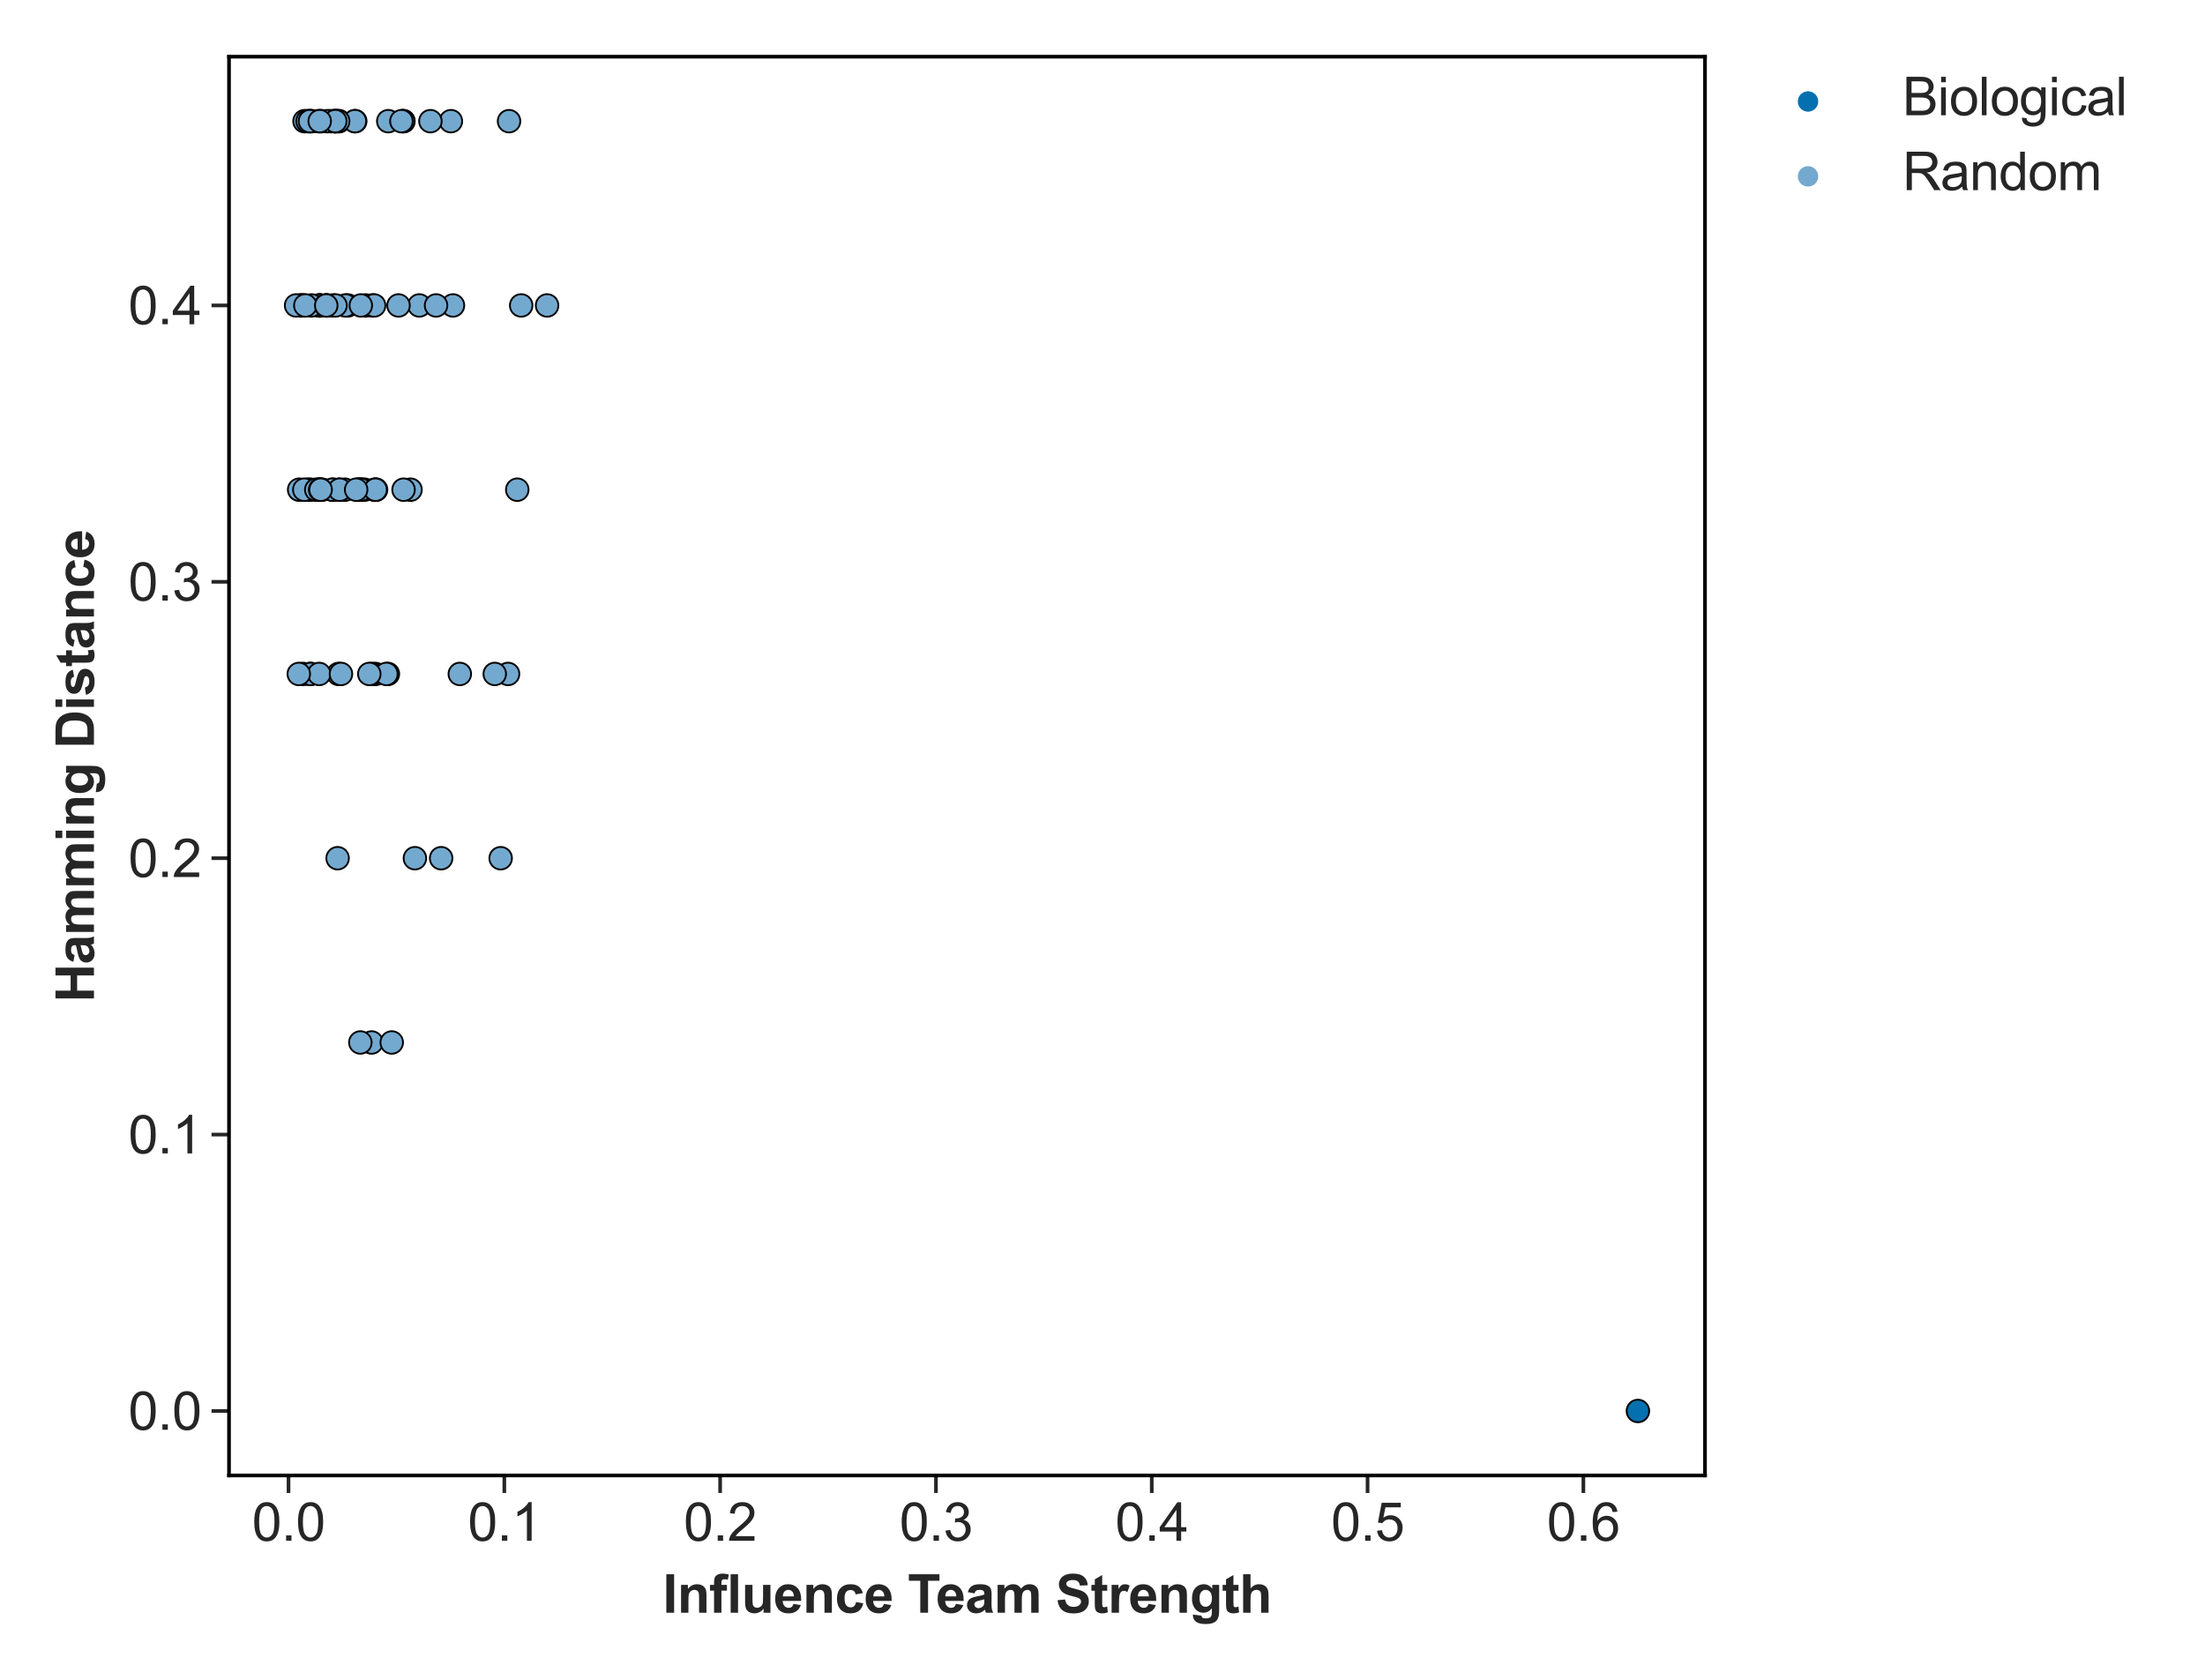 <?xml version="1.0" encoding="utf-8" standalone="no"?>
<!DOCTYPE svg PUBLIC "-//W3C//DTD SVG 1.1//EN"
  "http://www.w3.org/Graphics/SVG/1.1/DTD/svg11.dtd">
<svg xmlns:xlink="http://www.w3.org/1999/xlink" width="756pt" height="576pt" viewBox="0 0 756 576" xmlns="http://www.w3.org/2000/svg" version="1.1">
 <defs>
  <style type="text/css">*{stroke-linejoin: round; stroke-linecap: butt}</style>
 </defs>
 <g id="figure_1">
  <g id="patch_1">
   <path d="M 0 576 
L 756 576 
L 756 0 
L 0 0 
z
" style="fill: #ffffff"/>
  </g>
  <g id="axes_1">
   <g id="patch_2">
    <path d="M 78.52 505.94 
L 584.571 505.94 
L 584.571 19.44 
L 78.52 19.44 
z
" style="fill: #ffffff"/>
   </g>
   <g id="matplotlib.axis_1">
    <g id="xtick_1">
     <g id="line2d_1">
      <defs>
       <path id="m5defe252b6" d="M 0 0 
L 0 6 
" style="stroke: #262626; stroke-width: 1.25"/>
      </defs>
      <g>
       <use xlink:href="#m5defe252b6" x="98.918" y="505.94" style="fill: #262626; stroke: #262626; stroke-width: 1.25"/>
      </g>
     </g>
     <g id="text_1">
      <!-- 0.0 -->
      <g style="fill: #262626" transform="translate(86.408 528.324) scale(0.18 -0.18)">
       <defs>
        <path id="ArialMT-30" d="M 266 2259 
Q 266 3072 433 3567 
Q 600 4063 929 4331 
Q 1259 4600 1759 4600 
Q 2128 4600 2406 4451 
Q 2684 4303 2865 4023 
Q 3047 3744 3150 3342 
Q 3253 2941 3253 2259 
Q 3253 1453 3087 958 
Q 2922 463 2592 192 
Q 2263 -78 1759 -78 
Q 1097 -78 719 397 
Q 266 969 266 2259 
z
M 844 2259 
Q 844 1131 1108 757 
Q 1372 384 1759 384 
Q 2147 384 2411 759 
Q 2675 1134 2675 2259 
Q 2675 3391 2411 3762 
Q 2147 4134 1753 4134 
Q 1366 4134 1134 3806 
Q 844 3388 844 2259 
z
" transform="scale(0.016)"/>
        <path id="ArialMT-2e" d="M 581 0 
L 581 641 
L 1222 641 
L 1222 0 
L 581 0 
z
" transform="scale(0.016)"/>
       </defs>
       <use xlink:href="#ArialMT-30"/>
       <use xlink:href="#ArialMT-2e" x="55.615"/>
       <use xlink:href="#ArialMT-30" x="83.398"/>
      </g>
     </g>
    </g>
    <g id="xtick_2">
     <g id="line2d_2">
      <g>
       <use xlink:href="#m5defe252b6" x="172.91" y="505.94" style="fill: #262626; stroke: #262626; stroke-width: 1.25"/>
      </g>
     </g>
     <g id="text_2">
      <!-- 0.1 -->
      <g style="fill: #262626" transform="translate(160.4 528.324) scale(0.18 -0.18)">
       <defs>
        <path id="ArialMT-31" d="M 2384 0 
L 1822 0 
L 1822 3584 
Q 1619 3391 1289 3197 
Q 959 3003 697 2906 
L 697 3450 
Q 1169 3672 1522 3987 
Q 1875 4303 2022 4600 
L 2384 4600 
L 2384 0 
z
" transform="scale(0.016)"/>
       </defs>
       <use xlink:href="#ArialMT-30"/>
       <use xlink:href="#ArialMT-2e" x="55.615"/>
       <use xlink:href="#ArialMT-31" x="83.398"/>
      </g>
     </g>
    </g>
    <g id="xtick_3">
     <g id="line2d_3">
      <g>
       <use xlink:href="#m5defe252b6" x="246.902" y="505.94" style="fill: #262626; stroke: #262626; stroke-width: 1.25"/>
      </g>
     </g>
     <g id="text_3">
      <!-- 0.2 -->
      <g style="fill: #262626" transform="translate(234.392 528.324) scale(0.18 -0.18)">
       <defs>
        <path id="ArialMT-32" d="M 3222 541 
L 3222 0 
L 194 0 
Q 188 203 259 391 
Q 375 700 629 1000 
Q 884 1300 1366 1694 
Q 2113 2306 2375 2664 
Q 2638 3022 2638 3341 
Q 2638 3675 2398 3904 
Q 2159 4134 1775 4134 
Q 1369 4134 1125 3890 
Q 881 3647 878 3216 
L 300 3275 
Q 359 3922 746 4261 
Q 1134 4600 1788 4600 
Q 2447 4600 2831 4234 
Q 3216 3869 3216 3328 
Q 3216 3053 3103 2787 
Q 2991 2522 2730 2228 
Q 2469 1934 1863 1422 
Q 1356 997 1212 845 
Q 1069 694 975 541 
L 3222 541 
z
" transform="scale(0.016)"/>
       </defs>
       <use xlink:href="#ArialMT-30"/>
       <use xlink:href="#ArialMT-2e" x="55.615"/>
       <use xlink:href="#ArialMT-32" x="83.398"/>
      </g>
     </g>
    </g>
    <g id="xtick_4">
     <g id="line2d_4">
      <g>
       <use xlink:href="#m5defe252b6" x="320.894" y="505.94" style="fill: #262626; stroke: #262626; stroke-width: 1.25"/>
      </g>
     </g>
     <g id="text_4">
      <!-- 0.3 -->
      <g style="fill: #262626" transform="translate(308.384 528.324) scale(0.18 -0.18)">
       <defs>
        <path id="ArialMT-33" d="M 269 1209 
L 831 1284 
Q 928 806 1161 595 
Q 1394 384 1728 384 
Q 2125 384 2398 659 
Q 2672 934 2672 1341 
Q 2672 1728 2419 1979 
Q 2166 2231 1775 2231 
Q 1616 2231 1378 2169 
L 1441 2663 
Q 1497 2656 1531 2656 
Q 1891 2656 2178 2843 
Q 2466 3031 2466 3422 
Q 2466 3731 2256 3934 
Q 2047 4138 1716 4138 
Q 1388 4138 1169 3931 
Q 950 3725 888 3313 
L 325 3413 
Q 428 3978 793 4289 
Q 1159 4600 1703 4600 
Q 2078 4600 2393 4439 
Q 2709 4278 2876 4000 
Q 3044 3722 3044 3409 
Q 3044 3113 2884 2869 
Q 2725 2625 2413 2481 
Q 2819 2388 3044 2092 
Q 3269 1797 3269 1353 
Q 3269 753 2831 336 
Q 2394 -81 1725 -81 
Q 1122 -81 723 278 
Q 325 638 269 1209 
z
" transform="scale(0.016)"/>
       </defs>
       <use xlink:href="#ArialMT-30"/>
       <use xlink:href="#ArialMT-2e" x="55.615"/>
       <use xlink:href="#ArialMT-33" x="83.398"/>
      </g>
     </g>
    </g>
    <g id="xtick_5">
     <g id="line2d_5">
      <g>
       <use xlink:href="#m5defe252b6" x="394.886" y="505.94" style="fill: #262626; stroke: #262626; stroke-width: 1.25"/>
      </g>
     </g>
     <g id="text_5">
      <!-- 0.4 -->
      <g style="fill: #262626" transform="translate(382.376 528.324) scale(0.18 -0.18)">
       <defs>
        <path id="ArialMT-34" d="M 2069 0 
L 2069 1097 
L 81 1097 
L 81 1613 
L 2172 4581 
L 2631 4581 
L 2631 1613 
L 3250 1613 
L 3250 1097 
L 2631 1097 
L 2631 0 
L 2069 0 
z
M 2069 1613 
L 2069 3678 
L 634 1613 
L 2069 1613 
z
" transform="scale(0.016)"/>
       </defs>
       <use xlink:href="#ArialMT-30"/>
       <use xlink:href="#ArialMT-2e" x="55.615"/>
       <use xlink:href="#ArialMT-34" x="83.398"/>
      </g>
     </g>
    </g>
    <g id="xtick_6">
     <g id="line2d_6">
      <g>
       <use xlink:href="#m5defe252b6" x="468.878" y="505.94" style="fill: #262626; stroke: #262626; stroke-width: 1.25"/>
      </g>
     </g>
     <g id="text_6">
      <!-- 0.5 -->
      <g style="fill: #262626" transform="translate(456.368 528.324) scale(0.18 -0.18)">
       <defs>
        <path id="ArialMT-35" d="M 266 1200 
L 856 1250 
Q 922 819 1161 601 
Q 1400 384 1738 384 
Q 2144 384 2425 690 
Q 2706 997 2706 1503 
Q 2706 1984 2436 2262 
Q 2166 2541 1728 2541 
Q 1456 2541 1237 2417 
Q 1019 2294 894 2097 
L 366 2166 
L 809 4519 
L 3088 4519 
L 3088 3981 
L 1259 3981 
L 1013 2750 
Q 1425 3038 1878 3038 
Q 2478 3038 2890 2622 
Q 3303 2206 3303 1553 
Q 3303 931 2941 478 
Q 2500 -78 1738 -78 
Q 1113 -78 717 272 
Q 322 622 266 1200 
z
" transform="scale(0.016)"/>
       </defs>
       <use xlink:href="#ArialMT-30"/>
       <use xlink:href="#ArialMT-2e" x="55.615"/>
       <use xlink:href="#ArialMT-35" x="83.398"/>
      </g>
     </g>
    </g>
    <g id="xtick_7">
     <g id="line2d_7">
      <g>
       <use xlink:href="#m5defe252b6" x="542.87" y="505.94" style="fill: #262626; stroke: #262626; stroke-width: 1.25"/>
      </g>
     </g>
     <g id="text_7">
      <!-- 0.6 -->
      <g style="fill: #262626" transform="translate(530.36 528.324) scale(0.18 -0.18)">
       <defs>
        <path id="ArialMT-36" d="M 3184 3459 
L 2625 3416 
Q 2550 3747 2413 3897 
Q 2184 4138 1850 4138 
Q 1581 4138 1378 3988 
Q 1113 3794 959 3422 
Q 806 3050 800 2363 
Q 1003 2672 1297 2822 
Q 1591 2972 1913 2972 
Q 2475 2972 2870 2558 
Q 3266 2144 3266 1488 
Q 3266 1056 3080 686 
Q 2894 316 2569 119 
Q 2244 -78 1831 -78 
Q 1128 -78 684 439 
Q 241 956 241 2144 
Q 241 3472 731 4075 
Q 1159 4600 1884 4600 
Q 2425 4600 2770 4297 
Q 3116 3994 3184 3459 
z
M 888 1484 
Q 888 1194 1011 928 
Q 1134 663 1356 523 
Q 1578 384 1822 384 
Q 2178 384 2434 671 
Q 2691 959 2691 1453 
Q 2691 1928 2437 2201 
Q 2184 2475 1800 2475 
Q 1419 2475 1153 2201 
Q 888 1928 888 1484 
z
" transform="scale(0.016)"/>
       </defs>
       <use xlink:href="#ArialMT-30"/>
       <use xlink:href="#ArialMT-2e" x="55.615"/>
       <use xlink:href="#ArialMT-36" x="83.398"/>
      </g>
     </g>
    </g>
    <g id="text_8">
     <!-- Influence Team Strength -->
     <g style="fill: #262626" transform="translate(227.2 553.005) scale(0.18 -0.18)">
      <defs>
       <path id="Arial-BoldMT-49" d="M 438 0 
L 438 4581 
L 1363 4581 
L 1363 0 
L 438 0 
z
" transform="scale(0.016)"/>
       <path id="Arial-BoldMT-6e" d="M 3478 0 
L 2600 0 
L 2600 1694 
Q 2600 2231 2544 2389 
Q 2488 2547 2361 2634 
Q 2234 2722 2056 2722 
Q 1828 2722 1647 2597 
Q 1466 2472 1398 2265 
Q 1331 2059 1331 1503 
L 1331 0 
L 453 0 
L 453 3319 
L 1269 3319 
L 1269 2831 
Q 1703 3394 2363 3394 
Q 2653 3394 2893 3289 
Q 3134 3184 3257 3021 
Q 3381 2859 3429 2653 
Q 3478 2447 3478 2063 
L 3478 0 
z
" transform="scale(0.016)"/>
       <path id="Arial-BoldMT-66" d="M 75 3319 
L 563 3319 
L 563 3569 
Q 563 3988 652 4194 
Q 741 4400 980 4529 
Q 1219 4659 1584 4659 
Q 1959 4659 2319 4547 
L 2200 3934 
Q 1991 3984 1797 3984 
Q 1606 3984 1523 3895 
Q 1441 3806 1441 3553 
L 1441 3319 
L 2097 3319 
L 2097 2628 
L 1441 2628 
L 1441 0 
L 563 0 
L 563 2628 
L 75 2628 
L 75 3319 
z
" transform="scale(0.016)"/>
       <path id="Arial-BoldMT-6c" d="M 459 0 
L 459 4581 
L 1338 4581 
L 1338 0 
L 459 0 
z
" transform="scale(0.016)"/>
       <path id="Arial-BoldMT-75" d="M 2644 0 
L 2644 497 
Q 2463 231 2167 78 
Q 1872 -75 1544 -75 
Q 1209 -75 943 72 
Q 678 219 559 484 
Q 441 750 441 1219 
L 441 3319 
L 1319 3319 
L 1319 1794 
Q 1319 1094 1367 936 
Q 1416 778 1544 686 
Q 1672 594 1869 594 
Q 2094 594 2272 717 
Q 2450 841 2515 1023 
Q 2581 1206 2581 1919 
L 2581 3319 
L 3459 3319 
L 3459 0 
L 2644 0 
z
" transform="scale(0.016)"/>
       <path id="Arial-BoldMT-65" d="M 2381 1056 
L 3256 909 
Q 3088 428 2723 176 
Q 2359 -75 1813 -75 
Q 947 -75 531 491 
Q 203 944 203 1634 
Q 203 2459 634 2926 
Q 1066 3394 1725 3394 
Q 2466 3394 2894 2905 
Q 3322 2416 3303 1406 
L 1103 1406 
Q 1113 1016 1316 798 
Q 1519 581 1822 581 
Q 2028 581 2168 693 
Q 2309 806 2381 1056 
z
M 2431 1944 
Q 2422 2325 2234 2523 
Q 2047 2722 1778 2722 
Q 1491 2722 1303 2513 
Q 1116 2303 1119 1944 
L 2431 1944 
z
" transform="scale(0.016)"/>
       <path id="Arial-BoldMT-63" d="M 3353 2338 
L 2488 2181 
Q 2444 2441 2289 2572 
Q 2134 2703 1888 2703 
Q 1559 2703 1364 2476 
Q 1169 2250 1169 1719 
Q 1169 1128 1367 884 
Q 1566 641 1900 641 
Q 2150 641 2309 783 
Q 2469 925 2534 1272 
L 3397 1125 
Q 3263 531 2881 228 
Q 2500 -75 1859 -75 
Q 1131 -75 698 384 
Q 266 844 266 1656 
Q 266 2478 700 2936 
Q 1134 3394 1875 3394 
Q 2481 3394 2839 3133 
Q 3197 2872 3353 2338 
z
" transform="scale(0.016)"/>
       <path id="Arial-BoldMT-20" transform="scale(0.016)"/>
       <path id="Arial-BoldMT-54" d="M 1497 0 
L 1497 3806 
L 138 3806 
L 138 4581 
L 3778 4581 
L 3778 3806 
L 2422 3806 
L 2422 0 
L 1497 0 
z
" transform="scale(0.016)"/>
       <path id="Arial-BoldMT-61" d="M 1116 2306 
L 319 2450 
Q 453 2931 781 3162 
Q 1109 3394 1756 3394 
Q 2344 3394 2631 3255 
Q 2919 3116 3036 2902 
Q 3153 2688 3153 2116 
L 3144 1091 
Q 3144 653 3186 445 
Q 3228 238 3344 0 
L 2475 0 
Q 2441 88 2391 259 
Q 2369 338 2359 363 
Q 2134 144 1878 34 
Q 1622 -75 1331 -75 
Q 819 -75 523 203 
Q 228 481 228 906 
Q 228 1188 362 1408 
Q 497 1628 739 1745 
Q 981 1863 1438 1950 
Q 2053 2066 2291 2166 
L 2291 2253 
Q 2291 2506 2166 2614 
Q 2041 2722 1694 2722 
Q 1459 2722 1328 2630 
Q 1197 2538 1116 2306 
z
M 2291 1594 
Q 2122 1538 1756 1459 
Q 1391 1381 1278 1306 
Q 1106 1184 1106 997 
Q 1106 813 1243 678 
Q 1381 544 1594 544 
Q 1831 544 2047 700 
Q 2206 819 2256 991 
Q 2291 1103 2291 1419 
L 2291 1594 
z
" transform="scale(0.016)"/>
       <path id="Arial-BoldMT-6d" d="M 394 3319 
L 1203 3319 
L 1203 2866 
Q 1638 3394 2238 3394 
Q 2556 3394 2790 3262 
Q 3025 3131 3175 2866 
Q 3394 3131 3647 3262 
Q 3900 3394 4188 3394 
Q 4553 3394 4806 3245 
Q 5059 3097 5184 2809 
Q 5275 2597 5275 2122 
L 5275 0 
L 4397 0 
L 4397 1897 
Q 4397 2391 4306 2534 
Q 4184 2722 3931 2722 
Q 3747 2722 3584 2609 
Q 3422 2497 3350 2280 
Q 3278 2063 3278 1594 
L 3278 0 
L 2400 0 
L 2400 1819 
Q 2400 2303 2353 2443 
Q 2306 2584 2207 2653 
Q 2109 2722 1941 2722 
Q 1738 2722 1575 2612 
Q 1413 2503 1342 2297 
Q 1272 2091 1272 1613 
L 1272 0 
L 394 0 
L 394 3319 
z
" transform="scale(0.016)"/>
       <path id="Arial-BoldMT-53" d="M 231 1491 
L 1131 1578 
Q 1213 1125 1461 912 
Q 1709 700 2131 700 
Q 2578 700 2804 889 
Q 3031 1078 3031 1331 
Q 3031 1494 2936 1608 
Q 2841 1722 2603 1806 
Q 2441 1863 1863 2006 
Q 1119 2191 819 2459 
Q 397 2838 397 3381 
Q 397 3731 595 4036 
Q 794 4341 1167 4500 
Q 1541 4659 2069 4659 
Q 2931 4659 3367 4281 
Q 3803 3903 3825 3272 
L 2900 3231 
Q 2841 3584 2645 3739 
Q 2450 3894 2059 3894 
Q 1656 3894 1428 3728 
Q 1281 3622 1281 3444 
Q 1281 3281 1419 3166 
Q 1594 3019 2269 2859 
Q 2944 2700 3267 2529 
Q 3591 2359 3773 2064 
Q 3956 1769 3956 1334 
Q 3956 941 3737 597 
Q 3519 253 3119 86 
Q 2719 -81 2122 -81 
Q 1253 -81 787 320 
Q 322 722 231 1491 
z
" transform="scale(0.016)"/>
       <path id="Arial-BoldMT-74" d="M 1981 3319 
L 1981 2619 
L 1381 2619 
L 1381 1281 
Q 1381 875 1398 808 
Q 1416 741 1477 697 
Q 1538 653 1625 653 
Q 1747 653 1978 738 
L 2053 56 
Q 1747 -75 1359 -75 
Q 1122 -75 931 4 
Q 741 84 652 211 
Q 563 338 528 553 
Q 500 706 500 1172 
L 500 2619 
L 97 2619 
L 97 3319 
L 500 3319 
L 500 3978 
L 1381 4491 
L 1381 3319 
L 1981 3319 
z
" transform="scale(0.016)"/>
       <path id="Arial-BoldMT-72" d="M 1300 0 
L 422 0 
L 422 3319 
L 1238 3319 
L 1238 2847 
Q 1447 3181 1614 3287 
Q 1781 3394 1994 3394 
Q 2294 3394 2572 3228 
L 2300 2463 
Q 2078 2606 1888 2606 
Q 1703 2606 1575 2504 
Q 1447 2403 1373 2137 
Q 1300 1872 1300 1025 
L 1300 0 
z
" transform="scale(0.016)"/>
       <path id="Arial-BoldMT-67" d="M 378 -219 
L 1381 -341 
Q 1406 -516 1497 -581 
Q 1622 -675 1891 -675 
Q 2234 -675 2406 -572 
Q 2522 -503 2581 -350 
Q 2622 -241 2622 53 
L 2622 538 
Q 2228 0 1628 0 
Q 959 0 569 566 
Q 263 1013 263 1678 
Q 263 2513 664 2953 
Q 1066 3394 1663 3394 
Q 2278 3394 2678 2853 
L 2678 3319 
L 3500 3319 
L 3500 341 
Q 3500 -247 3403 -537 
Q 3306 -828 3131 -993 
Q 2956 -1159 2664 -1253 
Q 2372 -1347 1925 -1347 
Q 1081 -1347 728 -1058 
Q 375 -769 375 -325 
Q 375 -281 378 -219 
z
M 1163 1728 
Q 1163 1200 1367 954 
Q 1572 709 1872 709 
Q 2194 709 2416 961 
Q 2638 1213 2638 1706 
Q 2638 2222 2425 2472 
Q 2213 2722 1888 2722 
Q 1572 2722 1367 2476 
Q 1163 2231 1163 1728 
z
" transform="scale(0.016)"/>
       <path id="Arial-BoldMT-68" d="M 1334 4581 
L 1334 2897 
Q 1759 3394 2350 3394 
Q 2653 3394 2897 3281 
Q 3141 3169 3264 2994 
Q 3388 2819 3433 2606 
Q 3478 2394 3478 1947 
L 3478 0 
L 2600 0 
L 2600 1753 
Q 2600 2275 2550 2415 
Q 2500 2556 2373 2639 
Q 2247 2722 2056 2722 
Q 1838 2722 1666 2615 
Q 1494 2509 1414 2295 
Q 1334 2081 1334 1663 
L 1334 0 
L 456 0 
L 456 4581 
L 1334 4581 
z
" transform="scale(0.016)"/>
      </defs>
      <use xlink:href="#Arial-BoldMT-49"/>
      <use xlink:href="#Arial-BoldMT-6e" x="27.783"/>
      <use xlink:href="#Arial-BoldMT-66" x="88.867"/>
      <use xlink:href="#Arial-BoldMT-6c" x="122.168"/>
      <use xlink:href="#Arial-BoldMT-75" x="149.951"/>
      <use xlink:href="#Arial-BoldMT-65" x="211.035"/>
      <use xlink:href="#Arial-BoldMT-6e" x="266.65"/>
      <use xlink:href="#Arial-BoldMT-63" x="327.734"/>
      <use xlink:href="#Arial-BoldMT-65" x="383.35"/>
      <use xlink:href="#Arial-BoldMT-20" x="438.965"/>
      <use xlink:href="#Arial-BoldMT-54" x="466.748"/>
      <use xlink:href="#Arial-BoldMT-65" x="520.457"/>
      <use xlink:href="#Arial-BoldMT-61" x="576.072"/>
      <use xlink:href="#Arial-BoldMT-6d" x="631.688"/>
      <use xlink:href="#Arial-BoldMT-20" x="720.604"/>
      <use xlink:href="#Arial-BoldMT-53" x="748.387"/>
      <use xlink:href="#Arial-BoldMT-74" x="815.086"/>
      <use xlink:href="#Arial-BoldMT-72" x="848.387"/>
      <use xlink:href="#Arial-BoldMT-65" x="887.303"/>
      <use xlink:href="#Arial-BoldMT-6e" x="942.918"/>
      <use xlink:href="#Arial-BoldMT-67" x="1004.002"/>
      <use xlink:href="#Arial-BoldMT-74" x="1065.086"/>
      <use xlink:href="#Arial-BoldMT-68" x="1098.387"/>
     </g>
    </g>
   </g>
   <g id="matplotlib.axis_2">
    <g id="ytick_1">
     <g id="line2d_8">
      <defs>
       <path id="m6462e16942" d="M 0 0 
L -6 0 
" style="stroke: #262626; stroke-width: 1.25"/>
      </defs>
      <g>
       <use xlink:href="#m6462e16942" x="78.52" y="483.826" style="fill: #262626; stroke: #262626; stroke-width: 1.25"/>
      </g>
     </g>
     <g id="text_9">
      <!-- 0.0 -->
      <g style="fill: #262626" transform="translate(44 490.268) scale(0.18 -0.18)">
       <use xlink:href="#ArialMT-30"/>
       <use xlink:href="#ArialMT-2e" x="55.615"/>
       <use xlink:href="#ArialMT-30" x="83.398"/>
      </g>
     </g>
    </g>
    <g id="ytick_2">
     <g id="line2d_9">
      <g>
       <use xlink:href="#m6462e16942" x="78.52" y="389.054" style="fill: #262626; stroke: #262626; stroke-width: 1.25"/>
      </g>
     </g>
     <g id="text_10">
      <!-- 0.1 -->
      <g style="fill: #262626" transform="translate(44 395.496) scale(0.18 -0.18)">
       <use xlink:href="#ArialMT-30"/>
       <use xlink:href="#ArialMT-2e" x="55.615"/>
       <use xlink:href="#ArialMT-31" x="83.398"/>
      </g>
     </g>
    </g>
    <g id="ytick_3">
     <g id="line2d_10">
      <g>
       <use xlink:href="#m6462e16942" x="78.52" y="294.281" style="fill: #262626; stroke: #262626; stroke-width: 1.25"/>
      </g>
     </g>
     <g id="text_11">
      <!-- 0.2 -->
      <g style="fill: #262626" transform="translate(44 300.723) scale(0.18 -0.18)">
       <use xlink:href="#ArialMT-30"/>
       <use xlink:href="#ArialMT-2e" x="55.615"/>
       <use xlink:href="#ArialMT-32" x="83.398"/>
      </g>
     </g>
    </g>
    <g id="ytick_4">
     <g id="line2d_11">
      <g>
       <use xlink:href="#m6462e16942" x="78.52" y="199.508" style="fill: #262626; stroke: #262626; stroke-width: 1.25"/>
      </g>
     </g>
     <g id="text_12">
      <!-- 0.3 -->
      <g style="fill: #262626" transform="translate(44 205.95) scale(0.18 -0.18)">
       <use xlink:href="#ArialMT-30"/>
       <use xlink:href="#ArialMT-2e" x="55.615"/>
       <use xlink:href="#ArialMT-33" x="83.398"/>
      </g>
     </g>
    </g>
    <g id="ytick_5">
     <g id="line2d_12">
      <g>
       <use xlink:href="#m6462e16942" x="78.52" y="104.735" style="fill: #262626; stroke: #262626; stroke-width: 1.25"/>
      </g>
     </g>
     <g id="text_13">
      <!-- 0.4 -->
      <g style="fill: #262626" transform="translate(44 111.177) scale(0.18 -0.18)">
       <use xlink:href="#ArialMT-30"/>
       <use xlink:href="#ArialMT-2e" x="55.615"/>
       <use xlink:href="#ArialMT-34" x="83.398"/>
      </g>
     </g>
    </g>
    <g id="text_14">
     <!-- Hamming Distance -->
     <g style="fill: #262626" transform="translate(32.212 343.708) rotate(-90) scale(0.18 -0.18)">
      <defs>
       <path id="Arial-BoldMT-48" d="M 469 0 
L 469 4581 
L 1394 4581 
L 1394 2778 
L 3206 2778 
L 3206 4581 
L 4131 4581 
L 4131 0 
L 3206 0 
L 3206 2003 
L 1394 2003 
L 1394 0 
L 469 0 
z
" transform="scale(0.016)"/>
       <path id="Arial-BoldMT-69" d="M 459 3769 
L 459 4581 
L 1338 4581 
L 1338 3769 
L 459 3769 
z
M 459 0 
L 459 3319 
L 1338 3319 
L 1338 0 
L 459 0 
z
" transform="scale(0.016)"/>
       <path id="Arial-BoldMT-44" d="M 463 4581 
L 2153 4581 
Q 2725 4581 3025 4494 
Q 3428 4375 3715 4072 
Q 4003 3769 4153 3330 
Q 4303 2891 4303 2247 
Q 4303 1681 4163 1272 
Q 3991 772 3672 463 
Q 3431 228 3022 97 
Q 2716 0 2203 0 
L 463 0 
L 463 4581 
z
M 1388 3806 
L 1388 772 
L 2078 772 
Q 2466 772 2638 816 
Q 2863 872 3011 1006 
Q 3159 1141 3253 1448 
Q 3347 1756 3347 2288 
Q 3347 2819 3253 3103 
Q 3159 3388 2990 3547 
Q 2822 3706 2563 3763 
Q 2369 3806 1803 3806 
L 1388 3806 
z
" transform="scale(0.016)"/>
       <path id="Arial-BoldMT-73" d="M 150 947 
L 1031 1081 
Q 1088 825 1259 692 
Q 1431 559 1741 559 
Q 2081 559 2253 684 
Q 2369 772 2369 919 
Q 2369 1019 2306 1084 
Q 2241 1147 2013 1200 
Q 950 1434 666 1628 
Q 272 1897 272 2375 
Q 272 2806 612 3100 
Q 953 3394 1669 3394 
Q 2350 3394 2681 3172 
Q 3013 2950 3138 2516 
L 2309 2363 
Q 2256 2556 2107 2659 
Q 1959 2763 1684 2763 
Q 1338 2763 1188 2666 
Q 1088 2597 1088 2488 
Q 1088 2394 1175 2328 
Q 1294 2241 1995 2081 
Q 2697 1922 2975 1691 
Q 3250 1456 3250 1038 
Q 3250 581 2869 253 
Q 2488 -75 1741 -75 
Q 1063 -75 667 200 
Q 272 475 150 947 
z
" transform="scale(0.016)"/>
      </defs>
      <use xlink:href="#Arial-BoldMT-48"/>
      <use xlink:href="#Arial-BoldMT-61" x="72.217"/>
      <use xlink:href="#Arial-BoldMT-6d" x="127.832"/>
      <use xlink:href="#Arial-BoldMT-6d" x="216.748"/>
      <use xlink:href="#Arial-BoldMT-69" x="305.664"/>
      <use xlink:href="#Arial-BoldMT-6e" x="333.447"/>
      <use xlink:href="#Arial-BoldMT-67" x="394.531"/>
      <use xlink:href="#Arial-BoldMT-20" x="455.615"/>
      <use xlink:href="#Arial-BoldMT-44" x="483.398"/>
      <use xlink:href="#Arial-BoldMT-69" x="555.615"/>
      <use xlink:href="#Arial-BoldMT-73" x="583.398"/>
      <use xlink:href="#Arial-BoldMT-74" x="639.014"/>
      <use xlink:href="#Arial-BoldMT-61" x="672.314"/>
      <use xlink:href="#Arial-BoldMT-6e" x="727.93"/>
      <use xlink:href="#Arial-BoldMT-63" x="789.014"/>
      <use xlink:href="#Arial-BoldMT-65" x="844.629"/>
     </g>
    </g>
   </g>
   <g id="PathCollection_1">
    <defs>
     <path id="C0_0_a80f45111a" d="M 0 3.873 
C 1.027 3.873 2.012 3.465 2.739 2.739 
C 3.465 2.012 3.873 1.027 3.873 -0 
C 3.873 -1.027 3.465 -2.012 2.739 -2.739 
C 2.012 -3.465 1.027 -3.873 0 -3.873 
C -1.027 -3.873 -2.012 -3.465 -2.739 -2.739 
C -3.465 -2.012 -3.873 -1.027 -3.873 0 
C -3.873 1.027 -3.465 2.012 -2.739 2.739 
C -2.012 3.465 -1.027 3.873 0 3.873 
z
"/>
    </defs>
    <g clip-path="url(#p81e536d689)">
     <use xlink:href="#C0_0_a80f45111a" x="561.569" y="483.826" style="fill: #0570b0; stroke: #000000; stroke-width: 0.62"/>
    </g>
    <g clip-path="url(#p81e536d689)">
     <use xlink:href="#C0_0_a80f45111a" x="105.619" y="167.917" style="fill: #74a9cf; stroke: #000000; stroke-width: 0.62"/>
    </g>
    <g clip-path="url(#p81e536d689)">
     <use xlink:href="#C0_0_a80f45111a" x="124.03" y="167.917" style="fill: #74a9cf; stroke: #000000; stroke-width: 0.62"/>
    </g>
    <g clip-path="url(#p81e536d689)">
     <use xlink:href="#C0_0_a80f45111a" x="171.656" y="294.281" style="fill: #74a9cf; stroke: #000000; stroke-width: 0.62"/>
    </g>
    <g clip-path="url(#p81e536d689)">
     <use xlink:href="#C0_0_a80f45111a" x="127.395" y="357.463" style="fill: #74a9cf; stroke: #000000; stroke-width: 0.62"/>
    </g>
    <g clip-path="url(#p81e536d689)">
     <use xlink:href="#C0_0_a80f45111a" x="118.242" y="167.917" style="fill: #74a9cf; stroke: #000000; stroke-width: 0.62"/>
    </g>
    <g clip-path="url(#p81e536d689)">
     <use xlink:href="#C0_0_a80f45111a" x="177.348" y="167.917" style="fill: #74a9cf; stroke: #000000; stroke-width: 0.62"/>
    </g>
    <g clip-path="url(#p81e536d689)">
     <use xlink:href="#C0_0_a80f45111a" x="110.341" y="41.554" style="fill: #74a9cf; stroke: #000000; stroke-width: 0.62"/>
    </g>
    <g clip-path="url(#p81e536d689)">
     <use xlink:href="#C0_0_a80f45111a" x="115.752" y="294.281" style="fill: #74a9cf; stroke: #000000; stroke-width: 0.62"/>
    </g>
    <g clip-path="url(#p81e536d689)">
     <use xlink:href="#C0_0_a80f45111a" x="123.545" y="357.463" style="fill: #74a9cf; stroke: #000000; stroke-width: 0.62"/>
    </g>
    <g clip-path="url(#p81e536d689)">
     <use xlink:href="#C0_0_a80f45111a" x="114.845" y="41.554" style="fill: #74a9cf; stroke: #000000; stroke-width: 0.62"/>
    </g>
    <g clip-path="url(#p81e536d689)">
     <use xlink:href="#C0_0_a80f45111a" x="104.089" y="104.735" style="fill: #74a9cf; stroke: #000000; stroke-width: 0.62"/>
    </g>
    <g clip-path="url(#p81e536d689)">
     <use xlink:href="#C0_0_a80f45111a" x="128.704" y="231.099" style="fill: #74a9cf; stroke: #000000; stroke-width: 0.62"/>
    </g>
    <g clip-path="url(#p81e536d689)">
     <use xlink:href="#C0_0_a80f45111a" x="113.412" y="41.554" style="fill: #74a9cf; stroke: #000000; stroke-width: 0.62"/>
    </g>
    <g clip-path="url(#p81e536d689)">
     <use xlink:href="#C0_0_a80f45111a" x="114.202" y="167.917" style="fill: #74a9cf; stroke: #000000; stroke-width: 0.62"/>
    </g>
    <g clip-path="url(#p81e536d689)">
     <use xlink:href="#C0_0_a80f45111a" x="128.441" y="167.917" style="fill: #74a9cf; stroke: #000000; stroke-width: 0.62"/>
    </g>
    <g clip-path="url(#p81e536d689)">
     <use xlink:href="#C0_0_a80f45111a" x="116.378" y="167.917" style="fill: #74a9cf; stroke: #000000; stroke-width: 0.62"/>
    </g>
    <g clip-path="url(#p81e536d689)">
     <use xlink:href="#C0_0_a80f45111a" x="116.23" y="41.554" style="fill: #74a9cf; stroke: #000000; stroke-width: 0.62"/>
    </g>
    <g clip-path="url(#p81e536d689)">
     <use xlink:href="#C0_0_a80f45111a" x="174.528" y="41.554" style="fill: #74a9cf; stroke: #000000; stroke-width: 0.62"/>
    </g>
    <g clip-path="url(#p81e536d689)">
     <use xlink:href="#C0_0_a80f45111a" x="122.956" y="167.917" style="fill: #74a9cf; stroke: #000000; stroke-width: 0.62"/>
    </g>
    <g clip-path="url(#p81e536d689)">
     <use xlink:href="#C0_0_a80f45111a" x="114.7" y="41.554" style="fill: #74a9cf; stroke: #000000; stroke-width: 0.62"/>
    </g>
    <g clip-path="url(#p81e536d689)">
     <use xlink:href="#C0_0_a80f45111a" x="116.063" y="231.099" style="fill: #74a9cf; stroke: #000000; stroke-width: 0.62"/>
    </g>
    <g clip-path="url(#p81e536d689)">
     <use xlink:href="#C0_0_a80f45111a" x="178.692" y="104.735" style="fill: #74a9cf; stroke: #000000; stroke-width: 0.62"/>
    </g>
    <g clip-path="url(#p81e536d689)">
     <use xlink:href="#C0_0_a80f45111a" x="102.562" y="167.917" style="fill: #74a9cf; stroke: #000000; stroke-width: 0.62"/>
    </g>
    <g clip-path="url(#p81e536d689)">
     <use xlink:href="#C0_0_a80f45111a" x="106.392" y="167.917" style="fill: #74a9cf; stroke: #000000; stroke-width: 0.62"/>
    </g>
    <g clip-path="url(#p81e536d689)">
     <use xlink:href="#C0_0_a80f45111a" x="106.37" y="231.099" style="fill: #74a9cf; stroke: #000000; stroke-width: 0.62"/>
    </g>
    <g clip-path="url(#p81e536d689)">
     <use xlink:href="#C0_0_a80f45111a" x="103.189" y="104.735" style="fill: #74a9cf; stroke: #000000; stroke-width: 0.62"/>
    </g>
    <g clip-path="url(#p81e536d689)">
     <use xlink:href="#C0_0_a80f45111a" x="127.713" y="104.735" style="fill: #74a9cf; stroke: #000000; stroke-width: 0.62"/>
    </g>
    <g clip-path="url(#p81e536d689)">
     <use xlink:href="#C0_0_a80f45111a" x="138.333" y="41.554" style="fill: #74a9cf; stroke: #000000; stroke-width: 0.62"/>
    </g>
    <g clip-path="url(#p81e536d689)">
     <use xlink:href="#C0_0_a80f45111a" x="124.919" y="167.917" style="fill: #74a9cf; stroke: #000000; stroke-width: 0.62"/>
    </g>
    <g clip-path="url(#p81e536d689)">
     <use xlink:href="#C0_0_a80f45111a" x="121.8" y="41.554" style="fill: #74a9cf; stroke: #000000; stroke-width: 0.62"/>
    </g>
    <g clip-path="url(#p81e536d689)">
     <use xlink:href="#C0_0_a80f45111a" x="103.075" y="104.735" style="fill: #74a9cf; stroke: #000000; stroke-width: 0.62"/>
    </g>
    <g clip-path="url(#p81e536d689)">
     <use xlink:href="#C0_0_a80f45111a" x="140.746" y="167.917" style="fill: #74a9cf; stroke: #000000; stroke-width: 0.62"/>
    </g>
    <g clip-path="url(#p81e536d689)">
     <use xlink:href="#C0_0_a80f45111a" x="121.677" y="41.554" style="fill: #74a9cf; stroke: #000000; stroke-width: 0.62"/>
    </g>
    <g clip-path="url(#p81e536d689)">
     <use xlink:href="#C0_0_a80f45111a" x="125.306" y="104.735" style="fill: #74a9cf; stroke: #000000; stroke-width: 0.62"/>
    </g>
    <g clip-path="url(#p81e536d689)">
     <use xlink:href="#C0_0_a80f45111a" x="115.117" y="41.554" style="fill: #74a9cf; stroke: #000000; stroke-width: 0.62"/>
    </g>
    <g clip-path="url(#p81e536d689)">
     <use xlink:href="#C0_0_a80f45111a" x="155.302" y="104.735" style="fill: #74a9cf; stroke: #000000; stroke-width: 0.62"/>
    </g>
    <g clip-path="url(#p81e536d689)">
     <use xlink:href="#C0_0_a80f45111a" x="106.923" y="41.554" style="fill: #74a9cf; stroke: #000000; stroke-width: 0.62"/>
    </g>
    <g clip-path="url(#p81e536d689)">
     <use xlink:href="#C0_0_a80f45111a" x="103.886" y="231.099" style="fill: #74a9cf; stroke: #000000; stroke-width: 0.62"/>
    </g>
    <g clip-path="url(#p81e536d689)">
     <use xlink:href="#C0_0_a80f45111a" x="154.591" y="41.554" style="fill: #74a9cf; stroke: #000000; stroke-width: 0.62"/>
    </g>
    <g clip-path="url(#p81e536d689)">
     <use xlink:href="#C0_0_a80f45111a" x="147.57" y="41.554" style="fill: #74a9cf; stroke: #000000; stroke-width: 0.62"/>
    </g>
    <g clip-path="url(#p81e536d689)">
     <use xlink:href="#C0_0_a80f45111a" x="109.812" y="104.735" style="fill: #74a9cf; stroke: #000000; stroke-width: 0.62"/>
    </g>
    <g clip-path="url(#p81e536d689)">
     <use xlink:href="#C0_0_a80f45111a" x="174.189" y="231.099" style="fill: #74a9cf; stroke: #000000; stroke-width: 0.62"/>
    </g>
    <g clip-path="url(#p81e536d689)">
     <use xlink:href="#C0_0_a80f45111a" x="109.616" y="104.735" style="fill: #74a9cf; stroke: #000000; stroke-width: 0.62"/>
    </g>
    <g clip-path="url(#p81e536d689)">
     <use xlink:href="#C0_0_a80f45111a" x="114.145" y="104.735" style="fill: #74a9cf; stroke: #000000; stroke-width: 0.62"/>
    </g>
    <g clip-path="url(#p81e536d689)">
     <use xlink:href="#C0_0_a80f45111a" x="138.356" y="167.917" style="fill: #74a9cf; stroke: #000000; stroke-width: 0.62"/>
    </g>
    <g clip-path="url(#p81e536d689)">
     <use xlink:href="#C0_0_a80f45111a" x="122.862" y="167.917" style="fill: #74a9cf; stroke: #000000; stroke-width: 0.62"/>
    </g>
    <g clip-path="url(#p81e536d689)">
     <use xlink:href="#C0_0_a80f45111a" x="123.693" y="167.917" style="fill: #74a9cf; stroke: #000000; stroke-width: 0.62"/>
    </g>
    <g clip-path="url(#p81e536d689)">
     <use xlink:href="#C0_0_a80f45111a" x="112.196" y="41.554" style="fill: #74a9cf; stroke: #000000; stroke-width: 0.62"/>
    </g>
    <g clip-path="url(#p81e536d689)">
     <use xlink:href="#C0_0_a80f45111a" x="110.418" y="167.917" style="fill: #74a9cf; stroke: #000000; stroke-width: 0.62"/>
    </g>
    <g clip-path="url(#p81e536d689)">
     <use xlink:href="#C0_0_a80f45111a" x="143.763" y="104.735" style="fill: #74a9cf; stroke: #000000; stroke-width: 0.62"/>
    </g>
    <g clip-path="url(#p81e536d689)">
     <use xlink:href="#C0_0_a80f45111a" x="109.395" y="167.917" style="fill: #74a9cf; stroke: #000000; stroke-width: 0.62"/>
    </g>
    <g clip-path="url(#p81e536d689)">
     <use xlink:href="#C0_0_a80f45111a" x="149.508" y="104.735" style="fill: #74a9cf; stroke: #000000; stroke-width: 0.62"/>
    </g>
    <g clip-path="url(#p81e536d689)">
     <use xlink:href="#C0_0_a80f45111a" x="157.649" y="231.099" style="fill: #74a9cf; stroke: #000000; stroke-width: 0.62"/>
    </g>
    <g clip-path="url(#p81e536d689)">
     <use xlink:href="#C0_0_a80f45111a" x="115.965" y="41.554" style="fill: #74a9cf; stroke: #000000; stroke-width: 0.62"/>
    </g>
    <g clip-path="url(#p81e536d689)">
     <use xlink:href="#C0_0_a80f45111a" x="104.402" y="41.554" style="fill: #74a9cf; stroke: #000000; stroke-width: 0.62"/>
    </g>
    <g clip-path="url(#p81e536d689)">
     <use xlink:href="#C0_0_a80f45111a" x="109.21" y="41.554" style="fill: #74a9cf; stroke: #000000; stroke-width: 0.62"/>
    </g>
    <g clip-path="url(#p81e536d689)">
     <use xlink:href="#C0_0_a80f45111a" x="106.177" y="41.554" style="fill: #74a9cf; stroke: #000000; stroke-width: 0.62"/>
    </g>
    <g clip-path="url(#p81e536d689)">
     <use xlink:href="#C0_0_a80f45111a" x="109.322" y="167.917" style="fill: #74a9cf; stroke: #000000; stroke-width: 0.62"/>
    </g>
    <g clip-path="url(#p81e536d689)">
     <use xlink:href="#C0_0_a80f45111a" x="128.949" y="167.917" style="fill: #74a9cf; stroke: #000000; stroke-width: 0.62"/>
    </g>
    <g clip-path="url(#p81e536d689)">
     <use xlink:href="#C0_0_a80f45111a" x="128.755" y="167.917" style="fill: #74a9cf; stroke: #000000; stroke-width: 0.62"/>
    </g>
    <g clip-path="url(#p81e536d689)">
     <use xlink:href="#C0_0_a80f45111a" x="133.118" y="41.554" style="fill: #74a9cf; stroke: #000000; stroke-width: 0.62"/>
    </g>
    <g clip-path="url(#p81e536d689)">
     <use xlink:href="#C0_0_a80f45111a" x="119.215" y="104.735" style="fill: #74a9cf; stroke: #000000; stroke-width: 0.62"/>
    </g>
    <g clip-path="url(#p81e536d689)">
     <use xlink:href="#C0_0_a80f45111a" x="106.511" y="231.099" style="fill: #74a9cf; stroke: #000000; stroke-width: 0.62"/>
    </g>
    <g clip-path="url(#p81e536d689)">
     <use xlink:href="#C0_0_a80f45111a" x="187.574" y="104.735" style="fill: #74a9cf; stroke: #000000; stroke-width: 0.62"/>
    </g>
    <g clip-path="url(#p81e536d689)">
     <use xlink:href="#C0_0_a80f45111a" x="138.236" y="41.554" style="fill: #74a9cf; stroke: #000000; stroke-width: 0.62"/>
    </g>
    <g clip-path="url(#p81e536d689)">
     <use xlink:href="#C0_0_a80f45111a" x="136.633" y="104.735" style="fill: #74a9cf; stroke: #000000; stroke-width: 0.62"/>
    </g>
    <g clip-path="url(#p81e536d689)">
     <use xlink:href="#C0_0_a80f45111a" x="109.446" y="104.735" style="fill: #74a9cf; stroke: #000000; stroke-width: 0.62"/>
    </g>
    <g clip-path="url(#p81e536d689)">
     <use xlink:href="#C0_0_a80f45111a" x="101.522" y="104.735" style="fill: #74a9cf; stroke: #000000; stroke-width: 0.62"/>
    </g>
    <g clip-path="url(#p81e536d689)">
     <use xlink:href="#C0_0_a80f45111a" x="109.432" y="231.099" style="fill: #74a9cf; stroke: #000000; stroke-width: 0.62"/>
    </g>
    <g clip-path="url(#p81e536d689)">
     <use xlink:href="#C0_0_a80f45111a" x="113.931" y="167.917" style="fill: #74a9cf; stroke: #000000; stroke-width: 0.62"/>
    </g>
    <g clip-path="url(#p81e536d689)">
     <use xlink:href="#C0_0_a80f45111a" x="132.996" y="231.099" style="fill: #74a9cf; stroke: #000000; stroke-width: 0.62"/>
    </g>
    <g clip-path="url(#p81e536d689)">
     <use xlink:href="#C0_0_a80f45111a" x="116.464" y="167.917" style="fill: #74a9cf; stroke: #000000; stroke-width: 0.62"/>
    </g>
    <g clip-path="url(#p81e536d689)">
     <use xlink:href="#C0_0_a80f45111a" x="106.759" y="104.735" style="fill: #74a9cf; stroke: #000000; stroke-width: 0.62"/>
    </g>
    <g clip-path="url(#p81e536d689)">
     <use xlink:href="#C0_0_a80f45111a" x="111.774" y="104.735" style="fill: #74a9cf; stroke: #000000; stroke-width: 0.62"/>
    </g>
    <g clip-path="url(#p81e536d689)">
     <use xlink:href="#C0_0_a80f45111a" x="118.449" y="104.735" style="fill: #74a9cf; stroke: #000000; stroke-width: 0.62"/>
    </g>
    <g clip-path="url(#p81e536d689)">
     <use xlink:href="#C0_0_a80f45111a" x="127.423" y="231.099" style="fill: #74a9cf; stroke: #000000; stroke-width: 0.62"/>
    </g>
    <g clip-path="url(#p81e536d689)">
     <use xlink:href="#C0_0_a80f45111a" x="104.685" y="104.735" style="fill: #74a9cf; stroke: #000000; stroke-width: 0.62"/>
    </g>
    <g clip-path="url(#p81e536d689)">
     <use xlink:href="#C0_0_a80f45111a" x="137.626" y="41.554" style="fill: #74a9cf; stroke: #000000; stroke-width: 0.62"/>
    </g>
    <g clip-path="url(#p81e536d689)">
     <use xlink:href="#C0_0_a80f45111a" x="132.464" y="231.099" style="fill: #74a9cf; stroke: #000000; stroke-width: 0.62"/>
    </g>
    <g clip-path="url(#p81e536d689)">
     <use xlink:href="#C0_0_a80f45111a" x="102.441" y="231.099" style="fill: #74a9cf; stroke: #000000; stroke-width: 0.62"/>
    </g>
    <g clip-path="url(#p81e536d689)">
     <use xlink:href="#C0_0_a80f45111a" x="114.951" y="41.554" style="fill: #74a9cf; stroke: #000000; stroke-width: 0.62"/>
    </g>
    <g clip-path="url(#p81e536d689)">
     <use xlink:href="#C0_0_a80f45111a" x="105.423" y="41.554" style="fill: #74a9cf; stroke: #000000; stroke-width: 0.62"/>
    </g>
    <g clip-path="url(#p81e536d689)">
     <use xlink:href="#C0_0_a80f45111a" x="128.263" y="104.735" style="fill: #74a9cf; stroke: #000000; stroke-width: 0.62"/>
    </g>
    <g clip-path="url(#p81e536d689)">
     <use xlink:href="#C0_0_a80f45111a" x="116.905" y="231.099" style="fill: #74a9cf; stroke: #000000; stroke-width: 0.62"/>
    </g>
    <g clip-path="url(#p81e536d689)">
     <use xlink:href="#C0_0_a80f45111a" x="106.27" y="41.554" style="fill: #74a9cf; stroke: #000000; stroke-width: 0.62"/>
    </g>
    <g clip-path="url(#p81e536d689)">
     <use xlink:href="#C0_0_a80f45111a" x="126.618" y="231.099" style="fill: #74a9cf; stroke: #000000; stroke-width: 0.62"/>
    </g>
    <g clip-path="url(#p81e536d689)">
     <use xlink:href="#C0_0_a80f45111a" x="109.612" y="41.554" style="fill: #74a9cf; stroke: #000000; stroke-width: 0.62"/>
    </g>
    <g clip-path="url(#p81e536d689)">
     <use xlink:href="#C0_0_a80f45111a" x="104.326" y="167.917" style="fill: #74a9cf; stroke: #000000; stroke-width: 0.62"/>
    </g>
    <g clip-path="url(#p81e536d689)">
     <use xlink:href="#C0_0_a80f45111a" x="112.201" y="104.735" style="fill: #74a9cf; stroke: #000000; stroke-width: 0.62"/>
    </g>
    <g clip-path="url(#p81e536d689)">
     <use xlink:href="#C0_0_a80f45111a" x="108.436" y="167.917" style="fill: #74a9cf; stroke: #000000; stroke-width: 0.62"/>
    </g>
    <g clip-path="url(#p81e536d689)">
     <use xlink:href="#C0_0_a80f45111a" x="109.733" y="167.917" style="fill: #74a9cf; stroke: #000000; stroke-width: 0.62"/>
    </g>
    <g clip-path="url(#p81e536d689)">
     <use xlink:href="#C0_0_a80f45111a" x="109.933" y="167.917" style="fill: #74a9cf; stroke: #000000; stroke-width: 0.62"/>
    </g>
    <g clip-path="url(#p81e536d689)">
     <use xlink:href="#C0_0_a80f45111a" x="115.028" y="104.735" style="fill: #74a9cf; stroke: #000000; stroke-width: 0.62"/>
    </g>
    <g clip-path="url(#p81e536d689)">
     <use xlink:href="#C0_0_a80f45111a" x="134.308" y="357.463" style="fill: #74a9cf; stroke: #000000; stroke-width: 0.62"/>
    </g>
    <g clip-path="url(#p81e536d689)">
     <use xlink:href="#C0_0_a80f45111a" x="111.861" y="104.735" style="fill: #74a9cf; stroke: #000000; stroke-width: 0.62"/>
    </g>
    <g clip-path="url(#p81e536d689)">
     <use xlink:href="#C0_0_a80f45111a" x="151.248" y="294.281" style="fill: #74a9cf; stroke: #000000; stroke-width: 0.62"/>
    </g>
    <g clip-path="url(#p81e536d689)">
     <use xlink:href="#C0_0_a80f45111a" x="123.708" y="104.735" style="fill: #74a9cf; stroke: #000000; stroke-width: 0.62"/>
    </g>
    <g clip-path="url(#p81e536d689)">
     <use xlink:href="#C0_0_a80f45111a" x="169.634" y="231.099" style="fill: #74a9cf; stroke: #000000; stroke-width: 0.62"/>
    </g>
    <g clip-path="url(#p81e536d689)">
     <use xlink:href="#C0_0_a80f45111a" x="142.256" y="294.281" style="fill: #74a9cf; stroke: #000000; stroke-width: 0.62"/>
    </g>
    <g clip-path="url(#p81e536d689)">
     <use xlink:href="#C0_0_a80f45111a" x="122.11" y="167.917" style="fill: #74a9cf; stroke: #000000; stroke-width: 0.62"/>
    </g>
   </g>
   <g id="PathCollection_2"/>
   <g id="PathCollection_3"/>
   <g id="patch_3">
    <path d="M 78.52 505.94 
L 78.52 19.44 
" style="fill: none; stroke: #000000; stroke-width: 1.25; stroke-linejoin: miter; stroke-linecap: square"/>
   </g>
   <g id="patch_4">
    <path d="M 584.571 505.94 
L 584.571 19.44 
" style="fill: none; stroke: #000000; stroke-width: 1.25; stroke-linejoin: miter; stroke-linecap: square"/>
   </g>
   <g id="patch_5">
    <path d="M 78.52 505.94 
L 584.571 505.94 
" style="fill: none; stroke: #000000; stroke-width: 1.25; stroke-linejoin: miter; stroke-linecap: square"/>
   </g>
   <g id="patch_6">
    <path d="M 78.52 19.44 
L 584.571 19.44 
" style="fill: none; stroke: #000000; stroke-width: 1.25; stroke-linejoin: miter; stroke-linecap: square"/>
   </g>
   <g id="legend_1">
    <g id="patch_7">
     <path d="M 598.292 75.974 
L 732.935 75.974 
Q 736.535 75.974 736.535 72.374 
L 736.535 23.04 
Q 736.535 19.44 732.935 19.44 
L 598.292 19.44 
Q 594.692 19.44 594.692 23.04 
L 594.692 72.374 
Q 594.692 75.974 598.292 75.974 
z
" style="fill: #ffffff; opacity: 0.8; stroke: #ffffff; stroke-linejoin: miter"/>
    </g>
    <g id="PathCollection_4">
     <defs>
      <path id="m1b12625c2f" d="M 0 3 
C 0.796 3 1.559 2.684 2.121 2.121 
C 2.684 1.559 3 0.796 3 0 
C 3 -0.796 2.684 -1.559 2.121 -2.121 
C 1.559 -2.684 0.796 -3 0 -3 
C -0.796 -3 -1.559 -2.684 -2.121 -2.121 
C -2.684 -1.559 -3 -0.796 -3 0 
C -3 0.796 -2.684 1.559 -2.121 2.121 
C -1.559 2.684 -0.796 3 0 3 
z
" style="stroke: #0570b0"/>
     </defs>
     <g>
      <use xlink:href="#m1b12625c2f" x="619.892" y="34.799" style="fill: #0570b0; stroke: #0570b0"/>
     </g>
    </g>
    <g id="text_15">
     <!-- Biological -->
     <g style="fill: #262626" transform="translate(652.292 39.524) scale(0.18 -0.18)">
      <defs>
       <path id="ArialMT-42" d="M 469 0 
L 469 4581 
L 2188 4581 
Q 2713 4581 3030 4442 
Q 3347 4303 3526 4014 
Q 3706 3725 3706 3409 
Q 3706 3116 3547 2856 
Q 3388 2597 3066 2438 
Q 3481 2316 3704 2022 
Q 3928 1728 3928 1328 
Q 3928 1006 3792 729 
Q 3656 453 3456 303 
Q 3256 153 2954 76 
Q 2653 0 2216 0 
L 469 0 
z
M 1075 2656 
L 2066 2656 
Q 2469 2656 2644 2709 
Q 2875 2778 2992 2937 
Q 3109 3097 3109 3338 
Q 3109 3566 3000 3739 
Q 2891 3913 2687 3977 
Q 2484 4041 1991 4041 
L 1075 4041 
L 1075 2656 
z
M 1075 541 
L 2216 541 
Q 2509 541 2628 563 
Q 2838 600 2978 687 
Q 3119 775 3209 942 
Q 3300 1109 3300 1328 
Q 3300 1584 3169 1773 
Q 3038 1963 2805 2039 
Q 2572 2116 2134 2116 
L 1075 2116 
L 1075 541 
z
" transform="scale(0.016)"/>
       <path id="ArialMT-69" d="M 425 3934 
L 425 4581 
L 988 4581 
L 988 3934 
L 425 3934 
z
M 425 0 
L 425 3319 
L 988 3319 
L 988 0 
L 425 0 
z
" transform="scale(0.016)"/>
       <path id="ArialMT-6f" d="M 213 1659 
Q 213 2581 725 3025 
Q 1153 3394 1769 3394 
Q 2453 3394 2887 2945 
Q 3322 2497 3322 1706 
Q 3322 1066 3130 698 
Q 2938 331 2570 128 
Q 2203 -75 1769 -75 
Q 1072 -75 642 372 
Q 213 819 213 1659 
z
M 791 1659 
Q 791 1022 1069 705 
Q 1347 388 1769 388 
Q 2188 388 2466 706 
Q 2744 1025 2744 1678 
Q 2744 2294 2464 2611 
Q 2184 2928 1769 2928 
Q 1347 2928 1069 2612 
Q 791 2297 791 1659 
z
" transform="scale(0.016)"/>
       <path id="ArialMT-6c" d="M 409 0 
L 409 4581 
L 972 4581 
L 972 0 
L 409 0 
z
" transform="scale(0.016)"/>
       <path id="ArialMT-67" d="M 319 -275 
L 866 -356 
Q 900 -609 1056 -725 
Q 1266 -881 1628 -881 
Q 2019 -881 2231 -725 
Q 2444 -569 2519 -288 
Q 2563 -116 2559 434 
Q 2191 0 1641 0 
Q 956 0 581 494 
Q 206 988 206 1678 
Q 206 2153 378 2554 
Q 550 2956 876 3175 
Q 1203 3394 1644 3394 
Q 2231 3394 2613 2919 
L 2613 3319 
L 3131 3319 
L 3131 450 
Q 3131 -325 2973 -648 
Q 2816 -972 2473 -1159 
Q 2131 -1347 1631 -1347 
Q 1038 -1347 672 -1080 
Q 306 -813 319 -275 
z
M 784 1719 
Q 784 1066 1043 766 
Q 1303 466 1694 466 
Q 2081 466 2343 764 
Q 2606 1063 2606 1700 
Q 2606 2309 2336 2618 
Q 2066 2928 1684 2928 
Q 1309 2928 1046 2623 
Q 784 2319 784 1719 
z
" transform="scale(0.016)"/>
       <path id="ArialMT-63" d="M 2588 1216 
L 3141 1144 
Q 3050 572 2676 248 
Q 2303 -75 1759 -75 
Q 1078 -75 664 370 
Q 250 816 250 1647 
Q 250 2184 428 2587 
Q 606 2991 970 3192 
Q 1334 3394 1763 3394 
Q 2303 3394 2647 3120 
Q 2991 2847 3088 2344 
L 2541 2259 
Q 2463 2594 2264 2762 
Q 2066 2931 1784 2931 
Q 1359 2931 1093 2626 
Q 828 2322 828 1663 
Q 828 994 1084 691 
Q 1341 388 1753 388 
Q 2084 388 2306 591 
Q 2528 794 2588 1216 
z
" transform="scale(0.016)"/>
       <path id="ArialMT-61" d="M 2588 409 
Q 2275 144 1986 34 
Q 1697 -75 1366 -75 
Q 819 -75 525 192 
Q 231 459 231 875 
Q 231 1119 342 1320 
Q 453 1522 633 1644 
Q 813 1766 1038 1828 
Q 1203 1872 1538 1913 
Q 2219 1994 2541 2106 
Q 2544 2222 2544 2253 
Q 2544 2597 2384 2738 
Q 2169 2928 1744 2928 
Q 1347 2928 1158 2789 
Q 969 2650 878 2297 
L 328 2372 
Q 403 2725 575 2942 
Q 747 3159 1072 3276 
Q 1397 3394 1825 3394 
Q 2250 3394 2515 3294 
Q 2781 3194 2906 3042 
Q 3031 2891 3081 2659 
Q 3109 2516 3109 2141 
L 3109 1391 
Q 3109 606 3145 398 
Q 3181 191 3288 0 
L 2700 0 
Q 2613 175 2588 409 
z
M 2541 1666 
Q 2234 1541 1622 1453 
Q 1275 1403 1131 1340 
Q 988 1278 909 1158 
Q 831 1038 831 891 
Q 831 666 1001 516 
Q 1172 366 1500 366 
Q 1825 366 2078 508 
Q 2331 650 2450 897 
Q 2541 1088 2541 1459 
L 2541 1666 
z
" transform="scale(0.016)"/>
      </defs>
      <use xlink:href="#ArialMT-42"/>
      <use xlink:href="#ArialMT-69" x="66.699"/>
      <use xlink:href="#ArialMT-6f" x="88.916"/>
      <use xlink:href="#ArialMT-6c" x="144.531"/>
      <use xlink:href="#ArialMT-6f" x="166.748"/>
      <use xlink:href="#ArialMT-67" x="222.363"/>
      <use xlink:href="#ArialMT-69" x="277.979"/>
      <use xlink:href="#ArialMT-63" x="300.195"/>
      <use xlink:href="#ArialMT-61" x="350.195"/>
      <use xlink:href="#ArialMT-6c" x="405.811"/>
     </g>
    </g>
    <g id="PathCollection_5">
     <defs>
      <path id="m1a515155cf" d="M 0 3 
C 0.796 3 1.559 2.684 2.121 2.121 
C 2.684 1.559 3 0.796 3 0 
C 3 -0.796 2.684 -1.559 2.121 -2.121 
C 1.559 -2.684 0.796 -3 0 -3 
C -0.796 -3 -1.559 -2.684 -2.121 -2.121 
C -2.684 -1.559 -3 -0.796 -3 0 
C -3 0.796 -2.684 1.559 -2.121 2.121 
C -1.559 2.684 -0.796 3 0 3 
z
" style="stroke: #74a9cf"/>
     </defs>
     <g>
      <use xlink:href="#m1a515155cf" x="619.892" y="60.472" style="fill: #74a9cf; stroke: #74a9cf"/>
     </g>
    </g>
    <g id="text_16">
     <!-- Random -->
     <g style="fill: #262626" transform="translate(652.292 65.197) scale(0.18 -0.18)">
      <defs>
       <path id="ArialMT-52" d="M 503 0 
L 503 4581 
L 2534 4581 
Q 3147 4581 3465 4457 
Q 3784 4334 3975 4021 
Q 4166 3709 4166 3331 
Q 4166 2844 3850 2509 
Q 3534 2175 2875 2084 
Q 3116 1969 3241 1856 
Q 3506 1613 3744 1247 
L 4541 0 
L 3778 0 
L 3172 953 
Q 2906 1366 2734 1584 
Q 2563 1803 2427 1890 
Q 2291 1978 2150 2013 
Q 2047 2034 1813 2034 
L 1109 2034 
L 1109 0 
L 503 0 
z
M 1109 2559 
L 2413 2559 
Q 2828 2559 3062 2645 
Q 3297 2731 3419 2920 
Q 3541 3109 3541 3331 
Q 3541 3656 3305 3865 
Q 3069 4075 2559 4075 
L 1109 4075 
L 1109 2559 
z
" transform="scale(0.016)"/>
       <path id="ArialMT-6e" d="M 422 0 
L 422 3319 
L 928 3319 
L 928 2847 
Q 1294 3394 1984 3394 
Q 2284 3394 2536 3286 
Q 2788 3178 2913 3003 
Q 3038 2828 3088 2588 
Q 3119 2431 3119 2041 
L 3119 0 
L 2556 0 
L 2556 2019 
Q 2556 2363 2490 2533 
Q 2425 2703 2258 2804 
Q 2091 2906 1866 2906 
Q 1506 2906 1245 2678 
Q 984 2450 984 1813 
L 984 0 
L 422 0 
z
" transform="scale(0.016)"/>
       <path id="ArialMT-64" d="M 2575 0 
L 2575 419 
Q 2259 -75 1647 -75 
Q 1250 -75 917 144 
Q 584 363 401 755 
Q 219 1147 219 1656 
Q 219 2153 384 2558 
Q 550 2963 881 3178 
Q 1213 3394 1622 3394 
Q 1922 3394 2156 3267 
Q 2391 3141 2538 2938 
L 2538 4581 
L 3097 4581 
L 3097 0 
L 2575 0 
z
M 797 1656 
Q 797 1019 1065 703 
Q 1334 388 1700 388 
Q 2069 388 2326 689 
Q 2584 991 2584 1609 
Q 2584 2291 2321 2609 
Q 2059 2928 1675 2928 
Q 1300 2928 1048 2622 
Q 797 2316 797 1656 
z
" transform="scale(0.016)"/>
       <path id="ArialMT-6d" d="M 422 0 
L 422 3319 
L 925 3319 
L 925 2853 
Q 1081 3097 1340 3245 
Q 1600 3394 1931 3394 
Q 2300 3394 2536 3241 
Q 2772 3088 2869 2813 
Q 3263 3394 3894 3394 
Q 4388 3394 4653 3120 
Q 4919 2847 4919 2278 
L 4919 0 
L 4359 0 
L 4359 2091 
Q 4359 2428 4304 2576 
Q 4250 2725 4106 2815 
Q 3963 2906 3769 2906 
Q 3419 2906 3187 2673 
Q 2956 2441 2956 1928 
L 2956 0 
L 2394 0 
L 2394 2156 
Q 2394 2531 2256 2718 
Q 2119 2906 1806 2906 
Q 1569 2906 1367 2781 
Q 1166 2656 1075 2415 
Q 984 2175 984 1722 
L 984 0 
L 422 0 
z
" transform="scale(0.016)"/>
      </defs>
      <use xlink:href="#ArialMT-52"/>
      <use xlink:href="#ArialMT-61" x="72.217"/>
      <use xlink:href="#ArialMT-6e" x="127.832"/>
      <use xlink:href="#ArialMT-64" x="183.447"/>
      <use xlink:href="#ArialMT-6f" x="239.062"/>
      <use xlink:href="#ArialMT-6d" x="294.678"/>
     </g>
    </g>
   </g>
  </g>
 </g>
 <defs>
  <clipPath id="p81e536d689">
   <rect x="78.52" y="19.44" width="506.051" height="486.5"/>
  </clipPath>
 </defs>
</svg>
